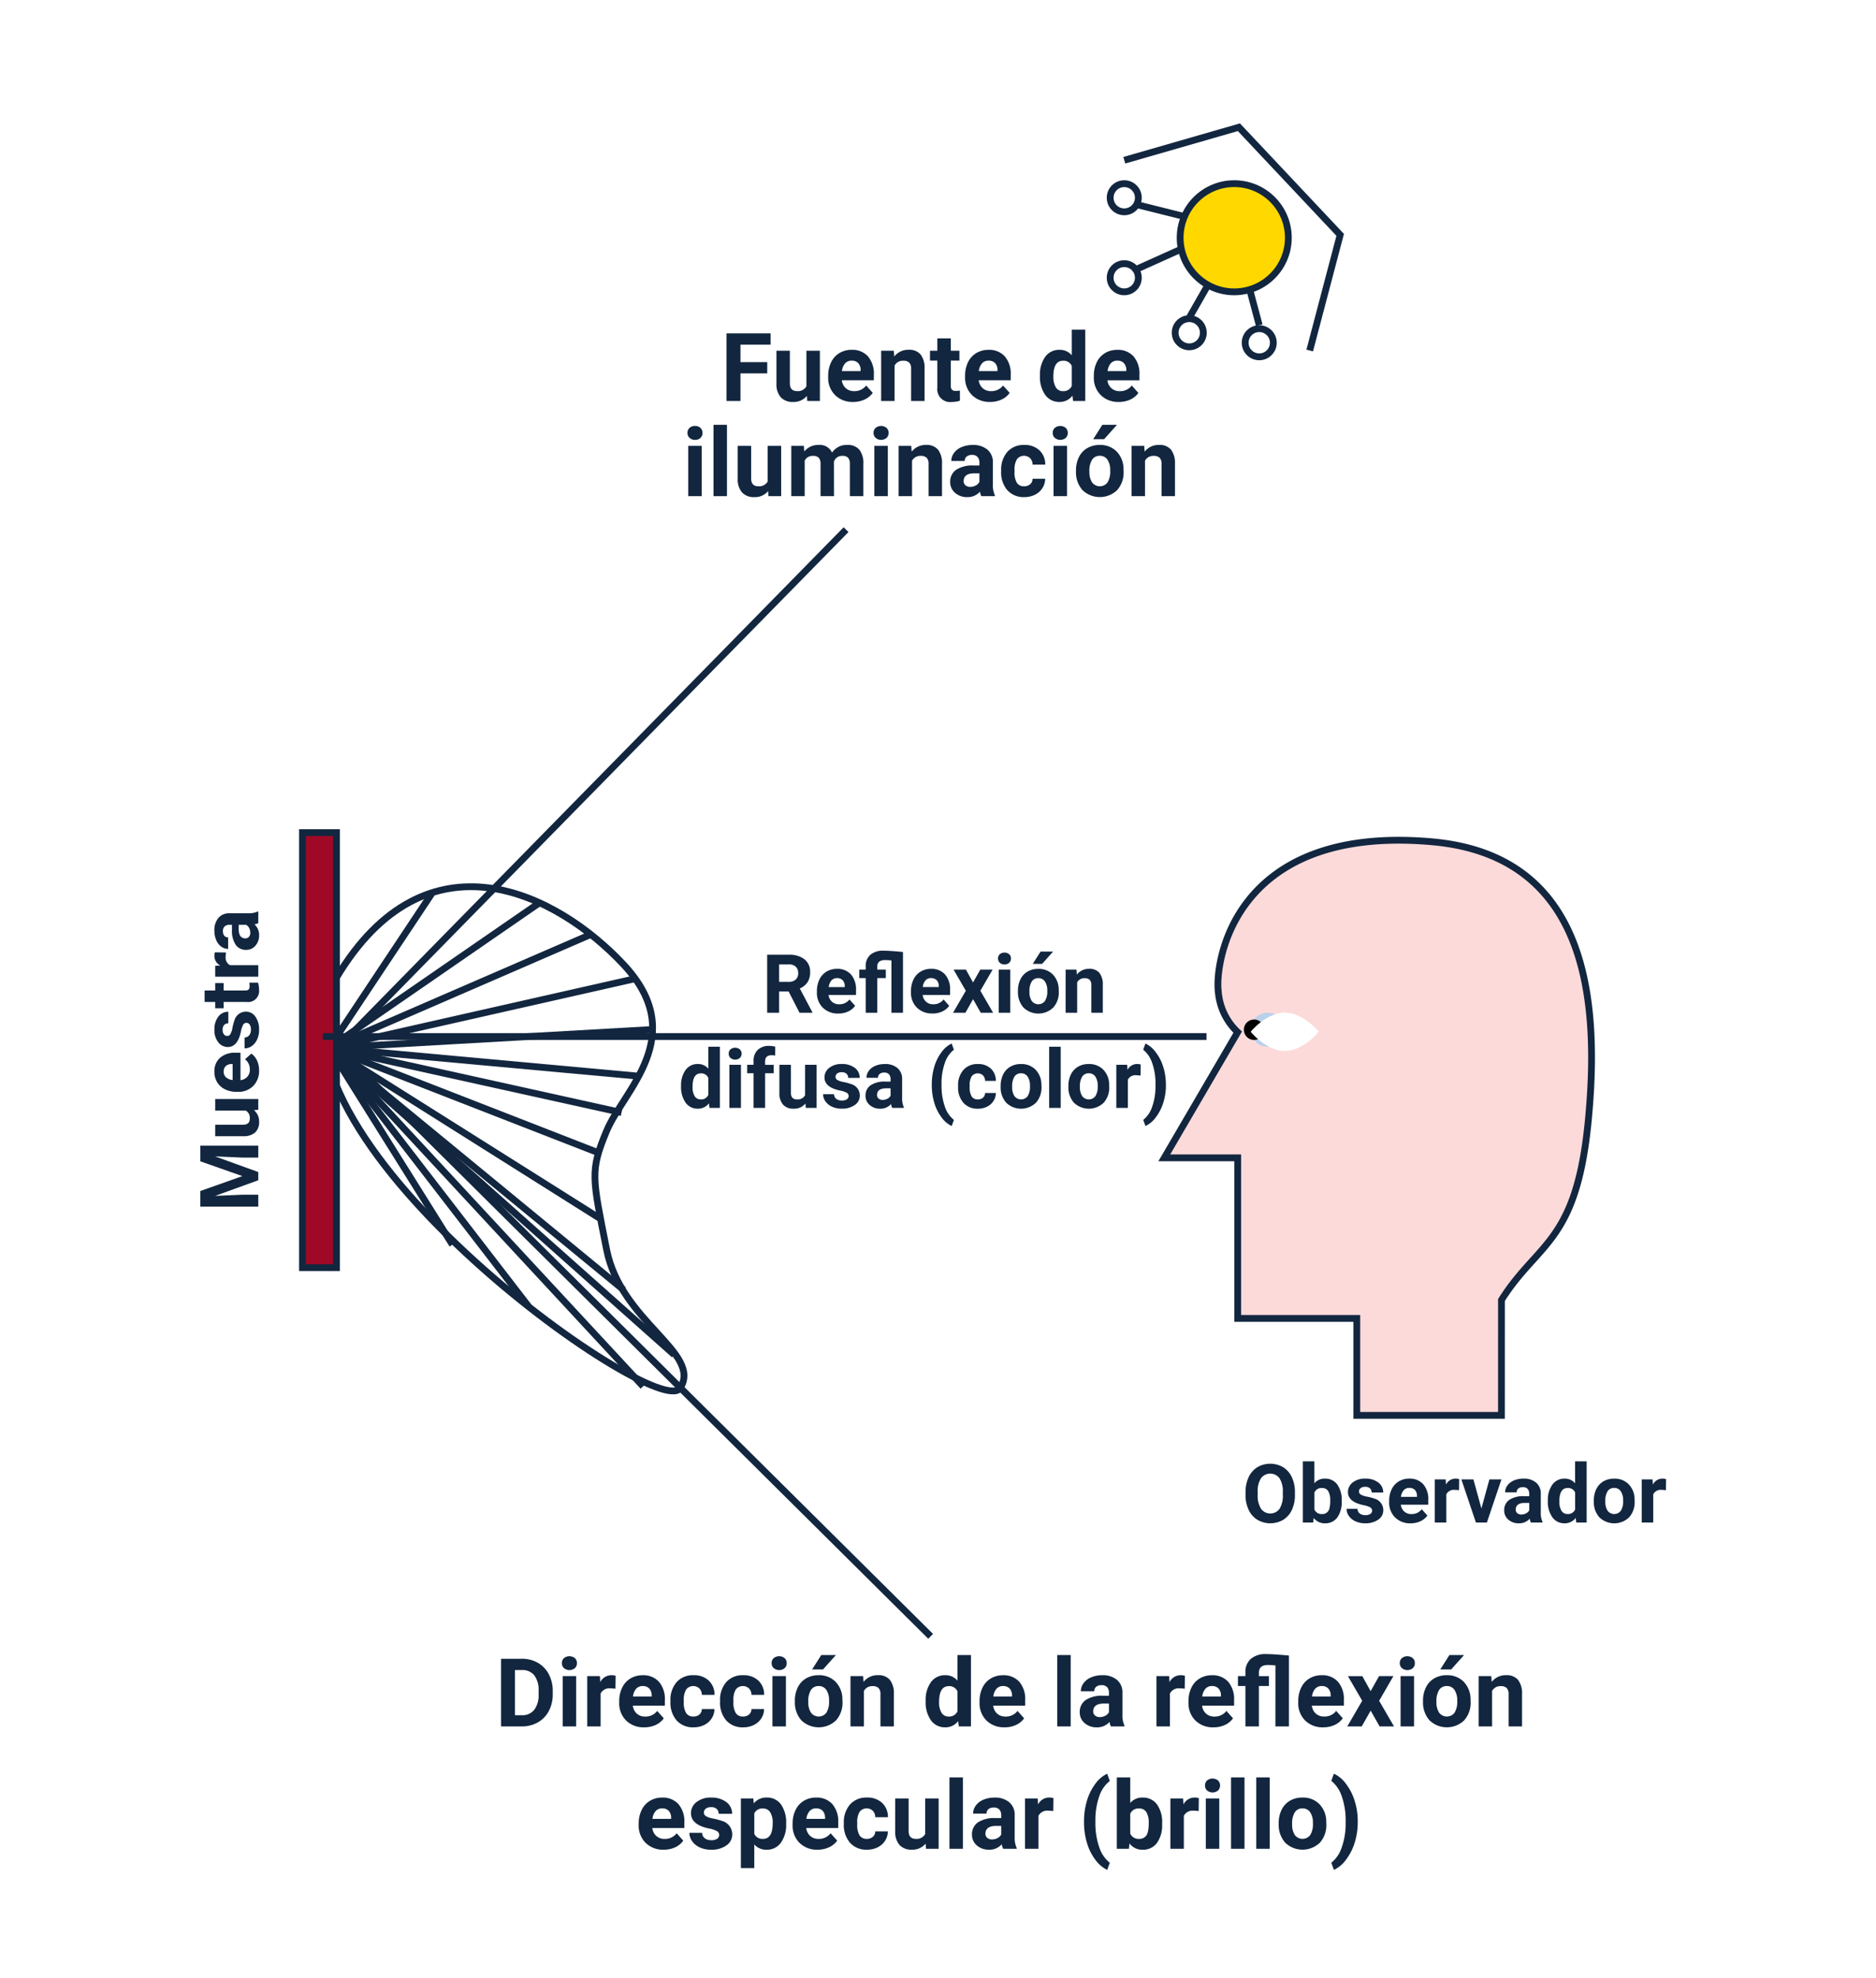 <svg xmlns="http://www.w3.org/2000/svg" width="276" height="291" viewBox="0 0 276 291">
  <g id="_48" data-name="48" transform="translate(-821 -5287)">
    <path id="Trazado_732658" data-name="Trazado 732658" d="M0,0H276V291H0Z" transform="translate(821 5287)" fill="#fff"/>
    <path id="Trazado_732659" data-name="Trazado 732659" d="M8.712,13V3.047h3.063a4.651,4.651,0,0,1,2.348.591A4.123,4.123,0,0,1,15.739,5.32,5.187,5.187,0,0,1,16.32,7.8v.458a5.2,5.2,0,0,1-.571,2.468A4.088,4.088,0,0,1,14.14,12.4a4.686,4.686,0,0,1-2.345.6Zm2.051-8.292v6.645h.991a2.227,2.227,0,0,0,1.839-.786,3.552,3.552,0,0,0,.649-2.249V7.791a3.609,3.609,0,0,0-.629-2.3,2.219,2.219,0,0,0-1.839-.783Zm9,8.292H17.783V5.6h1.982Zm-2.1-9.311a.973.973,0,0,1,.3-.731,1.281,1.281,0,0,1,1.617,0,.967.967,0,0,1,.3.731.97.97,0,0,1-.3.738,1.267,1.267,0,0,1-1.606,0A.97.97,0,0,1,17.667,3.689Zm7.882,3.767a5.367,5.367,0,0,0-.711-.055,1.447,1.447,0,0,0-1.47.759V13H21.393V5.6h1.866l.055.882a1.831,1.831,0,0,1,1.647-1.019,2.07,2.07,0,0,1,.615.089Zm4.225,5.681a3.631,3.631,0,0,1-2.649-1A3.548,3.548,0,0,1,26.1,9.479V9.288A4.468,4.468,0,0,1,26.533,7.3a3.161,3.161,0,0,1,1.22-1.354,3.425,3.425,0,0,1,1.8-.475,3.07,3.07,0,0,1,2.389.957,3.889,3.889,0,0,1,.872,2.714v.807h-4.71a1.835,1.835,0,0,0,.578,1.162,1.746,1.746,0,0,0,1.22.438,2.132,2.132,0,0,0,1.784-.827l.971,1.087a2.966,2.966,0,0,1-1.2.981A3.947,3.947,0,0,1,29.773,13.137ZM29.548,7.06a1.234,1.234,0,0,0-.954.4,2.062,2.062,0,0,0-.468,1.14h2.748V8.44a1.471,1.471,0,0,0-.355-1.02A1.274,1.274,0,0,0,29.548,7.06Zm7.465,4.484a1.3,1.3,0,0,0,.889-.3,1.054,1.054,0,0,0,.355-.8h1.853a2.534,2.534,0,0,1-.41,1.377,2.706,2.706,0,0,1-1.1.971,3.455,3.455,0,0,1-1.548.345,3.211,3.211,0,0,1-2.5-1.008,3.99,3.99,0,0,1-.916-2.786v-.13a3.944,3.944,0,0,1,.909-2.728,3.174,3.174,0,0,1,2.5-1.019,3.111,3.111,0,0,1,2.225.79,2.8,2.8,0,0,1,.851,2.1H38.257A1.358,1.358,0,0,0,37.9,7.42a1.321,1.321,0,0,0-1.945.142A2.916,2.916,0,0,0,35.6,9.2V9.4a2.953,2.953,0,0,0,.349,1.643A1.2,1.2,0,0,0,37.013,11.544Zm7.3,0a1.3,1.3,0,0,0,.889-.3,1.054,1.054,0,0,0,.355-.8H47.41A2.534,2.534,0,0,1,47,11.821a2.706,2.706,0,0,1-1.1.971,3.455,3.455,0,0,1-1.548.345,3.211,3.211,0,0,1-2.5-1.008,3.99,3.99,0,0,1-.916-2.786v-.13a3.944,3.944,0,0,1,.909-2.728,3.174,3.174,0,0,1,2.5-1.019,3.111,3.111,0,0,1,2.225.79,2.8,2.8,0,0,1,.851,2.1H45.558A1.358,1.358,0,0,0,45.2,7.42a1.321,1.321,0,0,0-1.945.142A2.916,2.916,0,0,0,42.905,9.2V9.4a2.953,2.953,0,0,0,.349,1.643A1.2,1.2,0,0,0,44.313,11.544ZM50.623,13H48.641V5.6h1.982Zm-2.1-9.311a.973.973,0,0,1,.3-.731,1.281,1.281,0,0,1,1.617,0,.967.967,0,0,1,.3.731.97.97,0,0,1-.3.738,1.267,1.267,0,0,1-1.606,0A.97.97,0,0,1,48.524,3.689Zm3.418,5.544a4.387,4.387,0,0,1,.424-1.962,3.1,3.1,0,0,1,1.22-1.333,3.56,3.56,0,0,1,1.849-.472,3.368,3.368,0,0,1,2.444.916,3.676,3.676,0,0,1,1.056,2.488l.014.506A3.866,3.866,0,0,1,58,12.108a3.683,3.683,0,0,1-5.1,0,3.934,3.934,0,0,1-.954-2.789Zm1.976.14a2.765,2.765,0,0,0,.4,1.612,1.424,1.424,0,0,0,2.256.007,3.025,3.025,0,0,0,.4-1.763,2.737,2.737,0,0,0-.4-1.6,1.311,1.311,0,0,0-1.135-.568,1.29,1.29,0,0,0-1.121.565A3.076,3.076,0,0,0,53.918,9.374ZM55.825,2.5h2.153L56.085,4.619H54.479Zm6.159,3.1.062.854a2.582,2.582,0,0,1,2.126-.991,2.146,2.146,0,0,1,1.75.69,3.221,3.221,0,0,1,.588,2.064V13H64.534V8.27a1.282,1.282,0,0,0-.273-.913,1.224,1.224,0,0,0-.909-.284,1.359,1.359,0,0,0-1.251.711V13H60.125V5.6Zm9.2,3.644a4.457,4.457,0,0,1,.776-2.755,2.517,2.517,0,0,1,2.123-1.025,2.265,2.265,0,0,1,1.784.807V2.5h1.982V13H76.066l-.1-.786a2.325,2.325,0,0,1-1.9.923,2.511,2.511,0,0,1-2.1-1.029A4.6,4.6,0,0,1,71.186,9.247Zm1.976.147a2.92,2.92,0,0,0,.362,1.6,1.18,1.18,0,0,0,1.053.555,1.322,1.322,0,0,0,1.292-.774V7.847a1.3,1.3,0,0,0-1.278-.774Q73.161,7.073,73.161,9.394Zm9.625,3.743a3.631,3.631,0,0,1-2.649-1,3.548,3.548,0,0,1-1.022-2.659V9.288A4.468,4.468,0,0,1,79.546,7.3a3.161,3.161,0,0,1,1.22-1.354,3.425,3.425,0,0,1,1.8-.475,3.07,3.07,0,0,1,2.389.957,3.889,3.889,0,0,1,.872,2.714v.807h-4.71a1.835,1.835,0,0,0,.578,1.162,1.746,1.746,0,0,0,1.22.438,2.132,2.132,0,0,0,1.784-.827l.971,1.087a2.966,2.966,0,0,1-1.2.981A3.947,3.947,0,0,1,82.786,13.137ZM82.561,7.06a1.234,1.234,0,0,0-.954.4,2.062,2.062,0,0,0-.468,1.14h2.748V8.44a1.471,1.471,0,0,0-.355-1.02A1.274,1.274,0,0,0,82.561,7.06ZM92.521,13H90.538V2.5h1.982Zm5.913,0a2.194,2.194,0,0,1-.2-.663,2.39,2.39,0,0,1-1.866.8,2.626,2.626,0,0,1-1.8-.629,2.023,2.023,0,0,1-.714-1.586,2.09,2.09,0,0,1,.872-1.8,4.3,4.3,0,0,1,2.519-.636h.909V8.058a1.219,1.219,0,0,0-.263-.82,1.035,1.035,0,0,0-.831-.308,1.177,1.177,0,0,0-.783.239.813.813,0,0,0-.284.656H94.018a1.985,1.985,0,0,1,.4-1.189,2.621,2.621,0,0,1,1.121-.858,4.086,4.086,0,0,1,1.627-.311,3.228,3.228,0,0,1,2.17.687,2.4,2.4,0,0,1,.8,1.931v3.206a3.536,3.536,0,0,0,.294,1.593V13ZM96.8,11.626a1.7,1.7,0,0,0,.807-.195,1.28,1.28,0,0,0,.547-.523V9.637h-.738q-1.483,0-1.579,1.025l-.007.116a.791.791,0,0,0,.26.608A1.009,1.009,0,0,0,96.8,11.626Zm12.5-4.17a5.367,5.367,0,0,0-.711-.055,1.447,1.447,0,0,0-1.47.759V13H105.14V5.6h1.866l.055.882a1.831,1.831,0,0,1,1.647-1.019,2.07,2.07,0,0,1,.615.089Zm4.225,5.681a3.631,3.631,0,0,1-2.649-1,3.548,3.548,0,0,1-1.022-2.659V9.288A4.468,4.468,0,0,1,110.28,7.3a3.161,3.161,0,0,1,1.22-1.354,3.425,3.425,0,0,1,1.8-.475,3.07,3.07,0,0,1,2.389.957,3.889,3.889,0,0,1,.872,2.714v.807h-4.71a1.835,1.835,0,0,0,.578,1.162,1.746,1.746,0,0,0,1.22.438,2.132,2.132,0,0,0,1.784-.827l.971,1.087a2.966,2.966,0,0,1-1.2.981A3.947,3.947,0,0,1,113.521,13.137Zm-.226-6.077a1.234,1.234,0,0,0-.954.4,2.062,2.062,0,0,0-.468,1.14h2.748V8.44a1.471,1.471,0,0,0-.355-1.02A1.274,1.274,0,0,0,113.295,7.06Zm9.345-3.028a9.508,9.508,0,0,0-1.094-.068q-1.34,0-1.34,1.142v.5h1.47V7.053h-1.47V13h-1.982V7.053h-1.1V5.6h1.1V5.029a2.527,2.527,0,0,1,.807-1.979,3.3,3.3,0,0,1,2.242-.694q1.032,0,3.35.219V13H122.64Zm7.027,9.105a3.631,3.631,0,0,1-2.649-1A3.548,3.548,0,0,1,126,9.479V9.288a4.468,4.468,0,0,1,.431-1.993,3.161,3.161,0,0,1,1.22-1.354,3.425,3.425,0,0,1,1.8-.475,3.07,3.07,0,0,1,2.389.957,3.889,3.889,0,0,1,.872,2.714v.807H128a1.835,1.835,0,0,0,.578,1.162,1.746,1.746,0,0,0,1.22.438,2.132,2.132,0,0,0,1.784-.827l.971,1.087a2.966,2.966,0,0,1-1.2.981A3.947,3.947,0,0,1,129.667,13.137Zm-.226-6.077a1.235,1.235,0,0,0-.954.4,2.062,2.062,0,0,0-.468,1.14h2.748V8.44a1.471,1.471,0,0,0-.355-1.02A1.274,1.274,0,0,0,129.441,7.06Zm7.205.752L137.891,5.6H140L137.9,9.227,140.092,13h-2.119l-1.319-2.324L135.341,13h-2.126l2.194-3.773-2.1-3.623h2.119ZM143.038,13h-1.982V5.6h1.982Zm-2.1-9.311a.973.973,0,0,1,.3-.731,1.281,1.281,0,0,1,1.617,0,.967.967,0,0,1,.3.731.97.97,0,0,1-.3.738,1.267,1.267,0,0,1-1.606,0A.97.97,0,0,1,140.939,3.689Zm3.418,5.544a4.387,4.387,0,0,1,.424-1.962A3.1,3.1,0,0,1,146,5.938a3.56,3.56,0,0,1,1.849-.472,3.368,3.368,0,0,1,2.444.916,3.676,3.676,0,0,1,1.056,2.488l.014.506a3.866,3.866,0,0,1-.95,2.731,3.683,3.683,0,0,1-5.1,0,3.934,3.934,0,0,1-.954-2.789Zm1.976.14a2.765,2.765,0,0,0,.4,1.612,1.424,1.424,0,0,0,2.256.007,3.025,3.025,0,0,0,.4-1.763,2.737,2.737,0,0,0-.4-1.6,1.311,1.311,0,0,0-1.135-.568,1.29,1.29,0,0,0-1.121.565A3.076,3.076,0,0,0,146.333,9.374ZM148.24,2.5h2.153L148.5,4.619h-1.606ZM154.4,5.6l.062.854a2.582,2.582,0,0,1,2.126-.991,2.146,2.146,0,0,1,1.75.69,3.221,3.221,0,0,1,.588,2.064V13h-1.976V8.27a1.282,1.282,0,0,0-.273-.913,1.224,1.224,0,0,0-.909-.284,1.359,1.359,0,0,0-1.251.711V13H152.54V5.6ZM32.638,31.137a3.631,3.631,0,0,1-2.649-1,3.548,3.548,0,0,1-1.022-2.659v-.191A4.468,4.468,0,0,1,29.4,25.3a3.161,3.161,0,0,1,1.22-1.354,3.425,3.425,0,0,1,1.8-.475,3.07,3.07,0,0,1,2.389.957,3.889,3.889,0,0,1,.872,2.714v.807H30.97a1.835,1.835,0,0,0,.578,1.162,1.746,1.746,0,0,0,1.22.438,2.132,2.132,0,0,0,1.784-.827l.971,1.087a2.966,2.966,0,0,1-1.2.981A3.947,3.947,0,0,1,32.638,31.137Zm-.226-6.077a1.234,1.234,0,0,0-.954.4,2.062,2.062,0,0,0-.468,1.14h2.748V26.44a1.471,1.471,0,0,0-.355-1.02A1.274,1.274,0,0,0,32.412,25.06Zm8.395,3.9a.637.637,0,0,0-.359-.571,4.077,4.077,0,0,0-1.152-.373q-2.639-.554-2.639-2.242a2.032,2.032,0,0,1,.817-1.644,3.3,3.3,0,0,1,2.136-.66,3.547,3.547,0,0,1,2.252.663,2.09,2.09,0,0,1,.844,1.723H40.731a.956.956,0,0,0-.273-.7,1.157,1.157,0,0,0-.854-.277,1.182,1.182,0,0,0-.772.226.712.712,0,0,0-.273.574.609.609,0,0,0,.311.53,3.2,3.2,0,0,0,1.049.349,8.571,8.571,0,0,1,1.244.332,2.044,2.044,0,0,1,1.565,1.989,1.929,1.929,0,0,1-.868,1.637,3.745,3.745,0,0,1-2.242.625,3.912,3.912,0,0,1-1.651-.332,2.77,2.77,0,0,1-1.131-.909,2.113,2.113,0,0,1-.41-1.248H38.3a1.031,1.031,0,0,0,.39.807,1.546,1.546,0,0,0,.971.28,1.43,1.43,0,0,0,.858-.215A.67.67,0,0,0,40.807,28.956Zm9.851-1.586a4.436,4.436,0,0,1-.776,2.738,2.488,2.488,0,0,1-2.1,1.029,2.3,2.3,0,0,1-1.812-.779v3.486H44V23.6h1.832l.068.725a2.322,2.322,0,0,1,1.873-.861A2.5,2.5,0,0,1,49.9,24.479a4.556,4.556,0,0,1,.759,2.789Zm-1.976-.144a2.911,2.911,0,0,0-.366-1.593,1.191,1.191,0,0,0-1.063-.561,1.294,1.294,0,0,0-1.278.711v3.028a1.316,1.316,0,0,0,1.292.731Q48.682,29.544,48.682,27.227Zm6.6,3.91a3.631,3.631,0,0,1-2.649-1,3.548,3.548,0,0,1-1.022-2.659v-.191a4.468,4.468,0,0,1,.431-1.993,3.161,3.161,0,0,1,1.22-1.354,3.425,3.425,0,0,1,1.8-.475,3.07,3.07,0,0,1,2.389.957,3.889,3.889,0,0,1,.872,2.714v.807h-4.71a1.835,1.835,0,0,0,.578,1.162,1.746,1.746,0,0,0,1.22.438,2.132,2.132,0,0,0,1.784-.827L58.17,29.8a2.966,2.966,0,0,1-1.2.981A3.947,3.947,0,0,1,55.285,31.137ZM55.06,25.06a1.234,1.234,0,0,0-.954.4,2.062,2.062,0,0,0-.468,1.14h2.748V26.44a1.471,1.471,0,0,0-.355-1.02A1.274,1.274,0,0,0,55.06,25.06Zm7.465,4.484a1.3,1.3,0,0,0,.889-.3,1.054,1.054,0,0,0,.355-.8h1.853a2.534,2.534,0,0,1-.41,1.377,2.706,2.706,0,0,1-1.1.971,3.455,3.455,0,0,1-1.548.345,3.211,3.211,0,0,1-2.5-1.008,3.99,3.99,0,0,1-.916-2.786v-.13a3.944,3.944,0,0,1,.909-2.728,3.174,3.174,0,0,1,2.5-1.019,3.111,3.111,0,0,1,2.225.79,2.8,2.8,0,0,1,.851,2.1H63.769a1.358,1.358,0,0,0-.355-.938,1.321,1.321,0,0,0-1.945.142,2.916,2.916,0,0,0-.352,1.633V27.4a2.953,2.953,0,0,0,.349,1.643A1.2,1.2,0,0,0,62.524,29.544Zm8.654.7a2.477,2.477,0,0,1-2.023.889,2.337,2.337,0,0,1-1.815-.684,2.918,2.918,0,0,1-.639-2V23.6h1.976v4.784q0,1.157,1.053,1.157a1.426,1.426,0,0,0,1.381-.7V23.6h1.982V31H71.233ZM76.668,31H74.686V20.5h1.982Zm5.913,0a2.194,2.194,0,0,1-.2-.663,2.39,2.39,0,0,1-1.866.8,2.626,2.626,0,0,1-1.8-.629A2.023,2.023,0,0,1,78,28.922a2.09,2.09,0,0,1,.872-1.8,4.3,4.3,0,0,1,2.519-.636H82.3v-.424a1.219,1.219,0,0,0-.263-.82,1.035,1.035,0,0,0-.831-.308,1.177,1.177,0,0,0-.783.239.813.813,0,0,0-.284.656H78.165a1.985,1.985,0,0,1,.4-1.189,2.621,2.621,0,0,1,1.121-.858,4.086,4.086,0,0,1,1.627-.311,3.228,3.228,0,0,1,2.17.687,2.4,2.4,0,0,1,.8,1.931v3.206a3.536,3.536,0,0,0,.294,1.593V31Zm-1.634-1.374a1.7,1.7,0,0,0,.807-.195,1.28,1.28,0,0,0,.547-.523V27.637h-.738q-1.483,0-1.579,1.025l-.007.116a.791.791,0,0,0,.26.608A1.009,1.009,0,0,0,80.947,29.626Zm9.01-4.17a5.367,5.367,0,0,0-.711-.055,1.447,1.447,0,0,0-1.47.759V31H85.8V23.6h1.866l.055.882a1.831,1.831,0,0,1,1.647-1.019,2.07,2.07,0,0,1,.615.089Zm4.525,1.5a10.491,10.491,0,0,1,.417-2.98,7.865,7.865,0,0,1,1.23-2.505,4.6,4.6,0,0,1,1.764-1.514l.383,1.066A4.758,4.758,0,0,0,96.718,23.3a10.572,10.572,0,0,0-.561,3.609v.212a10.774,10.774,0,0,0,.554,3.623,4.851,4.851,0,0,0,1.565,2.317l-.383,1.046a4.6,4.6,0,0,1-1.733-1.473A7.734,7.734,0,0,1,94.934,30.2a10.428,10.428,0,0,1-.451-2.885Zm11.491.417a4.479,4.479,0,0,1-.759,2.772,2.513,2.513,0,0,1-2.119.995,2.309,2.309,0,0,1-1.921-.923l-.089.786H99.309V20.5h1.976v3.767a2.25,2.25,0,0,1,1.8-.8,2.534,2.534,0,0,1,2.123.995,4.485,4.485,0,0,1,.769,2.8ZM104,27.227a2.942,2.942,0,0,0-.355-1.637,1.2,1.2,0,0,0-1.06-.516,1.3,1.3,0,0,0-1.3.772v2.919a1.321,1.321,0,0,0,1.313.779,1.22,1.22,0,0,0,1.258-.943A4.866,4.866,0,0,0,104,27.227Zm7.349-1.771a5.367,5.367,0,0,0-.711-.055,1.447,1.447,0,0,0-1.47.759V31H107.19V23.6h1.866l.055.882a1.831,1.831,0,0,1,1.647-1.019,2.07,2.07,0,0,1,.615.089ZM114.382,31H112.4V23.6h1.982Zm-2.1-9.311a.973.973,0,0,1,.3-.731,1.281,1.281,0,0,1,1.617,0,1.044,1.044,0,0,1,0,1.47,1.267,1.267,0,0,1-1.606,0A.97.97,0,0,1,112.283,21.689ZM118.094,31h-1.982V20.5h1.982Zm3.712,0h-1.982V20.5h1.982Zm1.319-3.767a4.387,4.387,0,0,1,.424-1.962,3.1,3.1,0,0,1,1.22-1.333,3.56,3.56,0,0,1,1.849-.472,3.368,3.368,0,0,1,2.444.916,3.676,3.676,0,0,1,1.056,2.488l.014.506a3.866,3.866,0,0,1-.95,2.731,3.683,3.683,0,0,1-5.1,0,3.934,3.934,0,0,1-.954-2.789Zm1.976.14a2.765,2.765,0,0,0,.4,1.612,1.424,1.424,0,0,0,2.256.007,3.025,3.025,0,0,0,.4-1.763,2.737,2.737,0,0,0-.4-1.6,1.311,1.311,0,0,0-1.135-.568,1.29,1.29,0,0,0-1.121.565A3.076,3.076,0,0,0,125.1,27.374Zm9.652-.263a9.955,9.955,0,0,1-.444,2.974,8.072,8.072,0,0,1-1.278,2.522,4.605,4.605,0,0,1-1.784,1.5l-.383-1.046a4.807,4.807,0,0,0,1.531-2.256,10.446,10.446,0,0,0,.581-3.507v-.362a10.683,10.683,0,0,0-.557-3.6A5.011,5.011,0,0,0,130.863,21l.383-1.046A4.607,4.607,0,0,1,133,21.416a7.968,7.968,0,0,1,1.278,2.468,9.884,9.884,0,0,1,.475,2.919Z" transform="translate(886 5528)" fill="#12263f"/>
    <path id="Trazado_732660" data-name="Trazado 732660" d="M18.876,8.933H14.938V13H12.888V3.047h6.48V4.708h-4.43v2.57h3.938Zm5.831,3.315a2.477,2.477,0,0,1-2.023.889,2.337,2.337,0,0,1-1.815-.684,2.918,2.918,0,0,1-.639-2V5.6h1.976v4.784q0,1.157,1.053,1.157a1.426,1.426,0,0,0,1.381-.7V5.6h1.982V13H24.762Zm6.809.889a3.631,3.631,0,0,1-2.649-1,3.548,3.548,0,0,1-1.022-2.659V9.288A4.468,4.468,0,0,1,28.275,7.3,3.161,3.161,0,0,1,29.5,5.942a3.425,3.425,0,0,1,1.8-.475,3.07,3.07,0,0,1,2.389.957,3.889,3.889,0,0,1,.872,2.714v.807h-4.71a1.835,1.835,0,0,0,.578,1.162,1.746,1.746,0,0,0,1.22.438,2.132,2.132,0,0,0,1.784-.827L34.4,11.8a2.966,2.966,0,0,1-1.2.981A3.947,3.947,0,0,1,31.516,13.137ZM31.29,7.06a1.234,1.234,0,0,0-.954.4,2.062,2.062,0,0,0-.468,1.14h2.748V8.44a1.471,1.471,0,0,0-.355-1.02A1.274,1.274,0,0,0,31.29,7.06ZM37.5,5.6l.062.854a2.582,2.582,0,0,1,2.126-.991,2.146,2.146,0,0,1,1.75.69,3.221,3.221,0,0,1,.588,2.064V13H40.047V8.27a1.282,1.282,0,0,0-.273-.913,1.224,1.224,0,0,0-.909-.284,1.359,1.359,0,0,0-1.251.711V13H35.638V5.6Zm8.388-1.818V5.6h1.265V7.053H45.885v3.691a.881.881,0,0,0,.157.588.79.79,0,0,0,.6.178,3.15,3.15,0,0,0,.581-.048v1.5a4.067,4.067,0,0,1-1.2.178,1.886,1.886,0,0,1-2.119-2.1V7.053h-1.08V5.6h1.08V3.785Zm5.77,9.352a3.631,3.631,0,0,1-2.649-1,3.548,3.548,0,0,1-1.022-2.659V9.288A4.468,4.468,0,0,1,48.414,7.3a3.161,3.161,0,0,1,1.22-1.354,3.425,3.425,0,0,1,1.8-.475,3.07,3.07,0,0,1,2.389.957A3.889,3.889,0,0,1,54.7,9.138v.807h-4.71a1.835,1.835,0,0,0,.578,1.162,1.746,1.746,0,0,0,1.22.438,2.132,2.132,0,0,0,1.784-.827l.971,1.087a2.966,2.966,0,0,1-1.2.981A3.947,3.947,0,0,1,51.654,13.137ZM51.429,7.06a1.234,1.234,0,0,0-.954.4,2.062,2.062,0,0,0-.468,1.14h2.748V8.44A1.471,1.471,0,0,0,52.4,7.42,1.274,1.274,0,0,0,51.429,7.06ZM59,9.247a4.457,4.457,0,0,1,.776-2.755,2.517,2.517,0,0,1,2.123-1.025,2.265,2.265,0,0,1,1.784.807V2.5h1.982V13H63.877l-.1-.786a2.325,2.325,0,0,1-1.9.923,2.511,2.511,0,0,1-2.1-1.029A4.6,4.6,0,0,1,59,9.247Zm1.976.147a2.92,2.92,0,0,0,.362,1.6,1.18,1.18,0,0,0,1.053.555,1.322,1.322,0,0,0,1.292-.774V7.847A1.3,1.3,0,0,0,62.4,7.073Q60.972,7.073,60.972,9.394ZM70.6,13.137a3.631,3.631,0,0,1-2.649-1,3.548,3.548,0,0,1-1.022-2.659V9.288A4.468,4.468,0,0,1,67.356,7.3a3.161,3.161,0,0,1,1.22-1.354,3.425,3.425,0,0,1,1.8-.475,3.07,3.07,0,0,1,2.389.957,3.889,3.889,0,0,1,.872,2.714v.807h-4.71a1.835,1.835,0,0,0,.578,1.162,1.746,1.746,0,0,0,1.22.438,2.132,2.132,0,0,0,1.784-.827l.971,1.087a2.966,2.966,0,0,1-1.2.981A3.947,3.947,0,0,1,70.6,13.137ZM70.371,7.06a1.234,1.234,0,0,0-.954.4,2.062,2.062,0,0,0-.468,1.14H71.7V8.44a1.471,1.471,0,0,0-.355-1.02A1.274,1.274,0,0,0,70.371,7.06ZM9.241,27H7.258V19.6H9.241Zm-2.1-9.311a.973.973,0,0,1,.3-.731,1.117,1.117,0,0,1,.81-.287,1.12,1.12,0,0,1,.807.287,1.044,1.044,0,0,1,0,1.47,1.122,1.122,0,0,1-.8.287,1.122,1.122,0,0,1-.8-.287A.97.97,0,0,1,7.142,17.689ZM12.953,27H10.97V16.5h1.982Zm6.057-.752a2.477,2.477,0,0,1-2.023.889,2.337,2.337,0,0,1-1.815-.684,2.918,2.918,0,0,1-.639-2V19.6h1.976v4.784q0,1.157,1.053,1.157a1.426,1.426,0,0,0,1.381-.7V19.6h1.982V27H19.064ZM24.266,19.6l.062.827a2.6,2.6,0,0,1,2.126-.964,1.973,1.973,0,0,1,1.962,1.128,2.54,2.54,0,0,1,2.222-1.128,2.206,2.206,0,0,1,1.791.7,3.221,3.221,0,0,1,.588,2.109V27H31.034V22.283a1.408,1.408,0,0,0-.246-.919,1.091,1.091,0,0,0-.868-.291,1.233,1.233,0,0,0-1.23.848L28.7,27H26.72V22.29a1.391,1.391,0,0,0-.253-.93,1.1,1.1,0,0,0-.861-.287,1.28,1.28,0,0,0-1.217.7V27H22.414V19.6ZM36.619,27H34.636V19.6h1.982Zm-2.1-9.311a.973.973,0,0,1,.3-.731,1.281,1.281,0,0,1,1.617,0,1.044,1.044,0,0,1,0,1.47,1.267,1.267,0,0,1-1.606,0A.97.97,0,0,1,34.52,17.689ZM40.064,19.6l.062.854a2.582,2.582,0,0,1,2.126-.991,2.146,2.146,0,0,1,1.75.69,3.221,3.221,0,0,1,.588,2.064V27H42.614V22.27a1.282,1.282,0,0,0-.273-.913,1.224,1.224,0,0,0-.909-.284,1.359,1.359,0,0,0-1.251.711V27H38.2V19.6ZM50.373,27a2.194,2.194,0,0,1-.2-.663,2.39,2.39,0,0,1-1.866.8,2.626,2.626,0,0,1-1.8-.629,2.023,2.023,0,0,1-.714-1.586,2.09,2.09,0,0,1,.872-1.8,4.3,4.3,0,0,1,2.519-.636h.909v-.424a1.219,1.219,0,0,0-.263-.82A1.035,1.035,0,0,0,49,20.93a1.177,1.177,0,0,0-.783.239.813.813,0,0,0-.284.656H45.957a1.984,1.984,0,0,1,.4-1.189,2.621,2.621,0,0,1,1.121-.858,4.086,4.086,0,0,1,1.627-.311,3.228,3.228,0,0,1,2.17.687,2.4,2.4,0,0,1,.8,1.931v3.206a3.536,3.536,0,0,0,.294,1.593V27Zm-1.634-1.374a1.7,1.7,0,0,0,.807-.195,1.28,1.28,0,0,0,.547-.523V23.637h-.738q-1.483,0-1.579,1.025l-.007.116a.791.791,0,0,0,.26.608A1.009,1.009,0,0,0,48.739,25.626Zm7.93-.082a1.3,1.3,0,0,0,.889-.3,1.054,1.054,0,0,0,.355-.8h1.853a2.534,2.534,0,0,1-.41,1.377,2.706,2.706,0,0,1-1.1.971,3.455,3.455,0,0,1-1.548.345,3.211,3.211,0,0,1-2.5-1.008,3.99,3.99,0,0,1-.916-2.786v-.13a3.944,3.944,0,0,1,.909-2.728,3.174,3.174,0,0,1,2.5-1.019,3.111,3.111,0,0,1,2.225.79,2.8,2.8,0,0,1,.851,2.1H57.913a1.358,1.358,0,0,0-.355-.938,1.321,1.321,0,0,0-1.945.142A2.916,2.916,0,0,0,55.26,23.2V23.4a2.953,2.953,0,0,0,.349,1.643A1.2,1.2,0,0,0,56.668,25.544ZM62.978,27H61V19.6h1.982Zm-2.1-9.311a.973.973,0,0,1,.3-.731,1.281,1.281,0,0,1,1.617,0,1.044,1.044,0,0,1,0,1.47,1.267,1.267,0,0,1-1.606,0A.97.97,0,0,1,60.879,17.689ZM64.3,23.233a4.387,4.387,0,0,1,.424-1.962,3.1,3.1,0,0,1,1.22-1.333,3.56,3.56,0,0,1,1.849-.472,3.368,3.368,0,0,1,2.444.916,3.676,3.676,0,0,1,1.056,2.488l.014.506a3.866,3.866,0,0,1-.95,2.731,3.683,3.683,0,0,1-5.1,0,3.934,3.934,0,0,1-.954-2.789Zm1.976.14a2.765,2.765,0,0,0,.4,1.612,1.424,1.424,0,0,0,2.256.007,3.025,3.025,0,0,0,.4-1.763,2.737,2.737,0,0,0-.4-1.6,1.311,1.311,0,0,0-1.135-.568,1.29,1.29,0,0,0-1.121.565A3.076,3.076,0,0,0,66.273,23.374ZM68.18,16.5h2.153L68.44,18.619H66.833Zm6.159,3.1.062.854a2.582,2.582,0,0,1,2.126-.991,2.146,2.146,0,0,1,1.75.69,3.221,3.221,0,0,1,.588,2.064V27H76.889V22.27a1.282,1.282,0,0,0-.273-.913,1.224,1.224,0,0,0-.909-.284,1.359,1.359,0,0,0-1.251.711V27H72.48V19.6Z" transform="translate(915 5333)" fill="#12263f"/>
    <path id="Trazado_732661" data-name="Trazado 732661" d="M23.025,7.877h-1.4V11H19.867V2.469h3.17a3.583,3.583,0,0,1,2.332.674,2.326,2.326,0,0,1,.82,1.9A2.625,2.625,0,0,1,25.812,6.5a2.578,2.578,0,0,1-1.146.929l1.846,3.486V11H24.625Zm-1.4-1.424h1.418a1.452,1.452,0,0,0,1.025-.337,1.2,1.2,0,0,0,.363-.929,1.289,1.289,0,0,0-.343-.949,1.424,1.424,0,0,0-1.052-.346H21.625Zm8.707,4.664a3.112,3.112,0,0,1-2.271-.855,3.041,3.041,0,0,1-.876-2.279V7.818a3.83,3.83,0,0,1,.369-1.708A2.709,2.709,0,0,1,28.6,4.95a2.936,2.936,0,0,1,1.544-.407,2.631,2.631,0,0,1,2.048.82,3.333,3.333,0,0,1,.747,2.326v.691H28.9a1.573,1.573,0,0,0,.5,1,1.5,1.5,0,0,0,1.046.375,1.828,1.828,0,0,0,1.529-.709l.832.932a2.542,2.542,0,0,1-1.031.841A3.383,3.383,0,0,1,30.332,11.117Zm-.193-5.209a1.058,1.058,0,0,0-.817.341,1.768,1.768,0,0,0-.4.977h2.355V7.091a1.261,1.261,0,0,0-.3-.874A1.092,1.092,0,0,0,30.139,5.908Zm8.01-2.6a8.15,8.15,0,0,0-.937-.059q-1.148,0-1.148.979V4.66h1.26V5.9h-1.26V11h-1.7V5.9H33.42V4.66h.943V4.168a2.166,2.166,0,0,1,.691-1.7,2.826,2.826,0,0,1,1.922-.595q.885,0,2.871.188V11h-1.7Zm6.023,7.8a3.112,3.112,0,0,1-2.271-.855,3.041,3.041,0,0,1-.876-2.279V7.818a3.83,3.83,0,0,1,.369-1.708A2.709,2.709,0,0,1,42.44,4.95a2.936,2.936,0,0,1,1.544-.407,2.631,2.631,0,0,1,2.048.82,3.333,3.333,0,0,1,.747,2.326v.691H42.742a1.573,1.573,0,0,0,.5,1,1.5,1.5,0,0,0,1.046.375,1.828,1.828,0,0,0,1.529-.709l.832.932a2.542,2.542,0,0,1-1.031.841A3.383,3.383,0,0,1,44.172,11.117Zm-.193-5.209a1.058,1.058,0,0,0-.817.341,1.768,1.768,0,0,0-.4.977h2.355V7.091a1.261,1.261,0,0,0-.3-.874A1.092,1.092,0,0,0,43.979,5.908Zm6.176.645L51.221,4.66h1.811l-1.8,3.105L53.107,11H51.291L50.16,9.008,49.035,11H47.213l1.881-3.234-1.8-3.105h1.816ZM55.633,11h-1.7V4.66h1.7Zm-1.8-7.98a.834.834,0,0,1,.255-.627,1.1,1.1,0,0,1,1.386,0,.829.829,0,0,1,.258.627.831.831,0,0,1-.261.633,1.086,1.086,0,0,1-1.377,0A.831.831,0,0,1,53.834,3.02Zm2.93,4.752a3.76,3.76,0,0,1,.363-1.682,2.659,2.659,0,0,1,1.046-1.143,3.051,3.051,0,0,1,1.585-.4,2.887,2.887,0,0,1,2.095.785,3.151,3.151,0,0,1,.905,2.133l.012.434a3.314,3.314,0,0,1-.814,2.341,3.157,3.157,0,0,1-4.374,0,3.372,3.372,0,0,1-.817-2.391Zm1.693.12a2.37,2.37,0,0,0,.34,1.382,1.221,1.221,0,0,0,1.934.006,2.593,2.593,0,0,0,.346-1.511A2.346,2.346,0,0,0,60.73,6.4a1.124,1.124,0,0,0-.973-.487,1.105,1.105,0,0,0-.961.484A2.637,2.637,0,0,0,58.457,7.892ZM60.092,2h1.846L60.314,3.816H58.938Zm5.279,2.66.053.732a2.213,2.213,0,0,1,1.822-.85,1.84,1.84,0,0,1,1.5.592,2.761,2.761,0,0,1,.5,1.77V11H67.557V6.945a1.1,1.1,0,0,0-.234-.782,1.049,1.049,0,0,0-.779-.243,1.165,1.165,0,0,0-1.072.609V11H63.777V4.66ZM7.2,21.783a3.821,3.821,0,0,1,.665-2.361,2.158,2.158,0,0,1,1.819-.879,1.942,1.942,0,0,1,1.529.691V16h1.7v9H11.38l-.082-.674a1.993,1.993,0,0,1-1.629.791,2.152,2.152,0,0,1-1.8-.882A3.944,3.944,0,0,1,7.2,21.783Zm1.693.126A2.5,2.5,0,0,0,9.2,23.277a1.012,1.012,0,0,0,.9.475,1.133,1.133,0,0,0,1.107-.663V20.583a1.117,1.117,0,0,0-1.1-.663Q8.89,19.92,8.89,21.909ZM16.009,25h-1.7V18.66h1.7Zm-1.8-7.98a.834.834,0,0,1,.255-.627,1.1,1.1,0,0,1,1.386,0,.895.895,0,0,1,0,1.26,1.086,1.086,0,0,1-1.377,0A.831.831,0,0,1,14.21,17.02ZM17.866,25V19.9h-.943V18.66h.943v-.539a2.189,2.189,0,0,1,.612-1.655,2.371,2.371,0,0,1,1.714-.589,3.959,3.959,0,0,1,.861.117l-.018,1.313a2.159,2.159,0,0,0-.516-.053q-.955,0-.955.9v.51h1.26V19.9h-1.26V25Zm7.635-.645a2.124,2.124,0,0,1-1.734.762,2,2,0,0,1-1.556-.586,2.5,2.5,0,0,1-.548-1.717V18.66h1.693v4.1q0,.991.9.991a1.223,1.223,0,0,0,1.184-.6V18.66h1.7V25H25.548Zm6.352-1.107a.546.546,0,0,0-.308-.489,3.494,3.494,0,0,0-.987-.319Q28.3,21.965,28.3,20.518a1.742,1.742,0,0,1,.7-1.409,2.824,2.824,0,0,1,1.831-.565,3.04,3.04,0,0,1,1.931.568,1.791,1.791,0,0,1,.724,1.477H31.788a.819.819,0,0,0-.234-.6.992.992,0,0,0-.732-.237,1.013,1.013,0,0,0-.662.193.61.61,0,0,0-.234.492.522.522,0,0,0,.267.454,2.743,2.743,0,0,0,.9.3,7.346,7.346,0,0,1,1.066.284A1.752,1.752,0,0,1,33.5,23.178a1.654,1.654,0,0,1-.744,1.4,3.21,3.21,0,0,1-1.922.536,3.353,3.353,0,0,1-1.415-.284,2.374,2.374,0,0,1-.97-.779,1.811,1.811,0,0,1-.352-1.069H29.7a.884.884,0,0,0,.334.691,1.325,1.325,0,0,0,.832.24,1.226,1.226,0,0,0,.735-.185A.574.574,0,0,0,31.853,23.248ZM38.263,25a1.88,1.88,0,0,1-.17-.568,2.049,2.049,0,0,1-1.6.686,2.251,2.251,0,0,1-1.544-.539,1.734,1.734,0,0,1-.612-1.359,1.792,1.792,0,0,1,.747-1.547,3.686,3.686,0,0,1,2.159-.545h.779v-.363a1.045,1.045,0,0,0-.226-.7.887.887,0,0,0-.712-.264,1.009,1.009,0,0,0-.671.205.7.7,0,0,0-.243.563H34.478a1.7,1.7,0,0,1,.34-1.02,2.246,2.246,0,0,1,.961-.735,3.5,3.5,0,0,1,1.395-.267,2.767,2.767,0,0,1,1.86.589,2.06,2.06,0,0,1,.688,1.655v2.748a3.031,3.031,0,0,0,.252,1.365V25Zm-1.4-1.178a1.458,1.458,0,0,0,.691-.167,1.1,1.1,0,0,0,.469-.448v-1.09H37.39q-1.271,0-1.354.879l-.006.1a.678.678,0,0,0,.223.521A.865.865,0,0,0,36.862,23.822Zm7.225-2.291a8.992,8.992,0,0,1,.357-2.555A6.742,6.742,0,0,1,45.5,16.829a3.938,3.938,0,0,1,1.512-1.3l.328.914A4.079,4.079,0,0,0,46,18.4a9.061,9.061,0,0,0-.48,3.094v.182A9.235,9.235,0,0,0,46,24.783a4.158,4.158,0,0,0,1.342,1.986l-.328.9A3.94,3.94,0,0,1,45.525,26.4a6.629,6.629,0,0,1-1.052-2.089,8.939,8.939,0,0,1-.387-2.473Zm6.773,2.221a1.111,1.111,0,0,0,.762-.258.9.9,0,0,0,.3-.686h1.588a2.172,2.172,0,0,1-.352,1.181,2.32,2.32,0,0,1-.946.832,2.962,2.962,0,0,1-1.327.3,2.752,2.752,0,0,1-2.145-.864,3.42,3.42,0,0,1-.785-2.388v-.111a3.381,3.381,0,0,1,.779-2.338,2.72,2.72,0,0,1,2.139-.873,2.667,2.667,0,0,1,1.907.677,2.4,2.4,0,0,1,.729,1.8H51.927a1.164,1.164,0,0,0-.3-.8,1.132,1.132,0,0,0-1.667.122,2.5,2.5,0,0,0-.3,1.4v.176a2.531,2.531,0,0,0,.3,1.408A1.033,1.033,0,0,0,50.86,23.752Zm3.357-1.98a3.76,3.76,0,0,1,.363-1.682,2.659,2.659,0,0,1,1.046-1.143,3.051,3.051,0,0,1,1.585-.4,2.887,2.887,0,0,1,2.095.785,3.151,3.151,0,0,1,.905,2.133l.012.434a3.314,3.314,0,0,1-.814,2.341,3.157,3.157,0,0,1-4.374,0,3.372,3.372,0,0,1-.817-2.391Zm1.693.12a2.37,2.37,0,0,0,.34,1.382,1.221,1.221,0,0,0,1.934.006,2.593,2.593,0,0,0,.346-1.511,2.346,2.346,0,0,0-.346-1.373,1.124,1.124,0,0,0-.973-.487,1.105,1.105,0,0,0-.961.484A2.637,2.637,0,0,0,55.911,21.892ZM63.054,25h-1.7V16h1.7Zm1.131-3.229a3.76,3.76,0,0,1,.363-1.682,2.659,2.659,0,0,1,1.046-1.143,3.051,3.051,0,0,1,1.585-.4,2.887,2.887,0,0,1,2.095.785,3.151,3.151,0,0,1,.905,2.133l.012.434a3.314,3.314,0,0,1-.814,2.341,3.157,3.157,0,0,1-4.374,0,3.372,3.372,0,0,1-.817-2.391Zm1.693.12a2.37,2.37,0,0,0,.34,1.382,1.221,1.221,0,0,0,1.934.006,2.593,2.593,0,0,0,.346-1.511,2.346,2.346,0,0,0-.346-1.373,1.124,1.124,0,0,0-.973-.487,1.105,1.105,0,0,0-.961.484A2.637,2.637,0,0,0,65.878,21.892ZM74.8,20.248a4.6,4.6,0,0,0-.609-.047,1.24,1.24,0,0,0-1.26.65V25H71.233V18.66h1.6l.047.756a1.569,1.569,0,0,1,1.412-.873,1.774,1.774,0,0,1,.527.076Zm3.732,1.418a8.533,8.533,0,0,1-.381,2.549,6.919,6.919,0,0,1-1.1,2.162,3.948,3.948,0,0,1-1.529,1.289l-.328-.9a4.12,4.12,0,0,0,1.313-1.934A8.954,8.954,0,0,0,77,21.83V21.52a9.156,9.156,0,0,0-.478-3.088,4.3,4.3,0,0,0-1.333-2l.328-.9a3.949,3.949,0,0,1,1.5,1.254,6.83,6.83,0,0,1,1.1,2.115,8.472,8.472,0,0,1,.407,2.5Z" transform="translate(914 5425)" fill="#12263f"/>
    <path id="Trazado_732662" data-name="Trazado 732662" d="M19.513,6.928a5.15,5.15,0,0,1-.445,2.209A3.354,3.354,0,0,1,17.793,10.6,3.766,3.766,0,0,1,14,10.607,3.387,3.387,0,0,1,12.71,9.151a5,5,0,0,1-.463-2.177V6.553A5.123,5.123,0,0,1,12.7,4.335a3.381,3.381,0,0,1,1.283-1.471,3.76,3.76,0,0,1,3.791,0,3.381,3.381,0,0,1,1.283,1.471,5.109,5.109,0,0,1,.454,2.212Zm-1.781-.387a3.59,3.59,0,0,0-.48-2.039,1.7,1.7,0,0,0-2.736-.009,3.549,3.549,0,0,0-.486,2.019v.416a3.635,3.635,0,0,0,.48,2.027,1.682,1.682,0,0,0,2.742.026,3.614,3.614,0,0,0,.48-2.024Zm8.66,1.348a3.839,3.839,0,0,1-.65,2.376,2.154,2.154,0,0,1-1.816.853,1.979,1.979,0,0,1-1.646-.791L22.2,11H20.679V2h1.693V5.229a1.929,1.929,0,0,1,1.541-.686,2.172,2.172,0,0,1,1.819.853,3.845,3.845,0,0,1,.659,2.4ZM24.7,7.766a2.522,2.522,0,0,0-.3-1.4,1.03,1.03,0,0,0-.908-.442,1.117,1.117,0,0,0-1.113.662v2.5a1.132,1.132,0,0,0,1.125.668,1.045,1.045,0,0,0,1.078-.809A4.171,4.171,0,0,0,24.7,7.766Zm6.17,1.482a.546.546,0,0,0-.308-.489,3.494,3.494,0,0,0-.987-.319q-2.262-.475-2.262-1.922a1.742,1.742,0,0,1,.7-1.409,2.825,2.825,0,0,1,1.831-.565,3.04,3.04,0,0,1,1.931.568A1.791,1.791,0,0,1,32.5,6.588H30.8a.819.819,0,0,0-.234-.6.992.992,0,0,0-.732-.237,1.013,1.013,0,0,0-.662.193.61.61,0,0,0-.234.492.522.522,0,0,0,.267.454,2.743,2.743,0,0,0,.9.3,7.346,7.346,0,0,1,1.066.284,1.752,1.752,0,0,1,1.342,1.705,1.654,1.654,0,0,1-.744,1.4,3.21,3.21,0,0,1-1.922.536,3.353,3.353,0,0,1-1.415-.284,2.374,2.374,0,0,1-.97-.779,1.811,1.811,0,0,1-.352-1.069h1.605a.884.884,0,0,0,.334.691,1.325,1.325,0,0,0,.832.24,1.226,1.226,0,0,0,.735-.185A.574.574,0,0,0,30.868,9.248Zm5.654,1.869a3.112,3.112,0,0,1-2.271-.855,3.041,3.041,0,0,1-.876-2.279V7.818a3.83,3.83,0,0,1,.369-1.708,2.709,2.709,0,0,1,1.046-1.16,2.936,2.936,0,0,1,1.544-.407,2.631,2.631,0,0,1,2.048.82,3.333,3.333,0,0,1,.747,2.326v.691H35.093a1.573,1.573,0,0,0,.5,1,1.5,1.5,0,0,0,1.046.375,1.828,1.828,0,0,0,1.529-.709L39,9.975a2.542,2.542,0,0,1-1.031.841A3.383,3.383,0,0,1,36.522,11.117Zm-.193-5.209a1.058,1.058,0,0,0-.817.341,1.768,1.768,0,0,0-.4.977h2.355V7.091a1.261,1.261,0,0,0-.3-.874A1.092,1.092,0,0,0,36.329,5.908Zm7.324.34a4.6,4.6,0,0,0-.609-.047,1.24,1.24,0,0,0-1.26.65V11H40.091V4.66h1.6l.047.756a1.569,1.569,0,0,1,1.412-.873,1.774,1.774,0,0,1,.527.076Zm3.293,2.684L48.124,4.66h1.77L47.755,11H46.138L44,4.66h1.77ZM54.224,11a1.88,1.88,0,0,1-.17-.568,2.049,2.049,0,0,1-1.6.686,2.251,2.251,0,0,1-1.544-.539A1.734,1.734,0,0,1,50.3,9.219a1.792,1.792,0,0,1,.747-1.547A3.686,3.686,0,0,1,53.2,7.127h.779V6.764a1.045,1.045,0,0,0-.226-.7.887.887,0,0,0-.712-.264A1.009,1.009,0,0,0,52.375,6a.7.7,0,0,0-.243.563H50.438a1.7,1.7,0,0,1,.34-1.02,2.246,2.246,0,0,1,.961-.735,3.5,3.5,0,0,1,1.395-.267,2.767,2.767,0,0,1,1.86.589,2.06,2.06,0,0,1,.688,1.655V9.535a3.031,3.031,0,0,0,.252,1.365V11Zm-1.4-1.178a1.458,1.458,0,0,0,.691-.167,1.1,1.1,0,0,0,.469-.448V8.117h-.633Q52.079,8.117,52,9l-.006.1a.678.678,0,0,0,.223.521A.865.865,0,0,0,52.823,9.822Zm3.9-2.039a3.821,3.821,0,0,1,.665-2.361A2.158,2.158,0,0,1,59.2,4.543a1.942,1.942,0,0,1,1.529.691V2h1.7v9H60.9l-.082-.674a1.993,1.993,0,0,1-1.629.791,2.152,2.152,0,0,1-1.8-.882A3.944,3.944,0,0,1,56.72,7.783Zm1.693.126a2.5,2.5,0,0,0,.311,1.367,1.012,1.012,0,0,0,.9.475,1.133,1.133,0,0,0,1.107-.663V6.583a1.117,1.117,0,0,0-1.1-.663Q58.413,5.92,58.413,7.909Zm5.068-.138a3.76,3.76,0,0,1,.363-1.682,2.659,2.659,0,0,1,1.046-1.143,3.051,3.051,0,0,1,1.585-.4,2.887,2.887,0,0,1,2.095.785,3.151,3.151,0,0,1,.905,2.133l.012.434a3.314,3.314,0,0,1-.814,2.341,3.157,3.157,0,0,1-4.374,0,3.372,3.372,0,0,1-.817-2.391Zm1.693.12a2.37,2.37,0,0,0,.34,1.382,1.221,1.221,0,0,0,1.934.006,2.593,2.593,0,0,0,.346-1.511A2.346,2.346,0,0,0,67.448,6.4a1.124,1.124,0,0,0-.973-.487,1.105,1.105,0,0,0-.961.484A2.637,2.637,0,0,0,65.175,7.892Zm8.918-1.644a4.6,4.6,0,0,0-.609-.047,1.24,1.24,0,0,0-1.26.65V11H70.53V4.66h1.6l.047.756a1.569,1.569,0,0,1,1.412-.873,1.774,1.774,0,0,1,.527.076Z" transform="translate(992 5500)" fill="#12263f"/>
    <path id="Trazado_732663" data-name="Trazado 732663" d="M23.772,2.469l2.191,6.188,2.18-6.187h2.309V11H28.688V8.668l.176-4.025L26.562,11H25.354l-2.3-6.352.176,4.02V11H21.476V2.469Zm11.9,7.887a2.124,2.124,0,0,1-1.734.762,2,2,0,0,1-1.556-.586,2.5,2.5,0,0,1-.548-1.717V4.66h1.693v4.1q0,.991.9.991a1.223,1.223,0,0,0,1.184-.6V4.66h1.7V11H35.72Zm5.836.762a3.112,3.112,0,0,1-2.271-.855,3.041,3.041,0,0,1-.876-2.279V7.818a3.83,3.83,0,0,1,.369-1.708,2.709,2.709,0,0,1,1.046-1.16,2.936,2.936,0,0,1,1.544-.407,2.631,2.631,0,0,1,2.048.82,3.333,3.333,0,0,1,.747,2.326v.691H40.079a1.573,1.573,0,0,0,.5,1,1.5,1.5,0,0,0,1.046.375,1.828,1.828,0,0,0,1.529-.709l.832.932a2.542,2.542,0,0,1-1.031.841A3.383,3.383,0,0,1,41.509,11.117Zm-.193-5.209a1.058,1.058,0,0,0-.817.341,1.768,1.768,0,0,0-.4.977h2.355V7.091a1.261,1.261,0,0,0-.3-.874A1.092,1.092,0,0,0,41.315,5.908Zm7.2,3.34a.546.546,0,0,0-.308-.489,3.494,3.494,0,0,0-.987-.319q-2.262-.475-2.262-1.922a1.742,1.742,0,0,1,.7-1.409,2.825,2.825,0,0,1,1.831-.565,3.04,3.04,0,0,1,1.931.568,1.791,1.791,0,0,1,.724,1.477H48.446a.819.819,0,0,0-.234-.6.992.992,0,0,0-.732-.237,1.013,1.013,0,0,0-.662.193.61.61,0,0,0-.234.492.522.522,0,0,0,.267.454,2.743,2.743,0,0,0,.9.3,7.346,7.346,0,0,1,1.066.284,1.752,1.752,0,0,1,1.342,1.705,1.654,1.654,0,0,1-.744,1.4,3.21,3.21,0,0,1-1.922.536,3.353,3.353,0,0,1-1.415-.284,2.374,2.374,0,0,1-.97-.779,1.811,1.811,0,0,1-.352-1.069H46.36a.884.884,0,0,0,.334.691,1.325,1.325,0,0,0,.832.24,1.226,1.226,0,0,0,.735-.185A.574.574,0,0,0,48.511,9.248ZM53.274,3.1V4.66h1.084V5.9H53.274V9.066a.756.756,0,0,0,.135.5.677.677,0,0,0,.516.152,2.7,2.7,0,0,0,.5-.041v1.283a3.486,3.486,0,0,1-1.025.152,1.617,1.617,0,0,1-1.816-1.8V5.9h-.926V4.66h.926V3.1Zm5.59,3.146a4.6,4.6,0,0,0-.609-.047,1.24,1.24,0,0,0-1.26.65V11H55.3V4.66h1.6l.047.756a1.569,1.569,0,0,1,1.412-.873,1.774,1.774,0,0,1,.527.076ZM63.177,11a1.88,1.88,0,0,1-.17-.568,2.049,2.049,0,0,1-1.6.686,2.251,2.251,0,0,1-1.544-.539,1.734,1.734,0,0,1-.612-1.359A1.792,1.792,0,0,1,60,7.672a3.686,3.686,0,0,1,2.159-.545h.779V6.764a1.045,1.045,0,0,0-.226-.7A.887.887,0,0,0,62,5.8,1.009,1.009,0,0,0,61.328,6a.7.7,0,0,0-.243.563H59.392a1.7,1.7,0,0,1,.34-1.02,2.246,2.246,0,0,1,.961-.735,3.5,3.5,0,0,1,1.395-.267,2.767,2.767,0,0,1,1.86.589,2.06,2.06,0,0,1,.688,1.655V9.535a3.031,3.031,0,0,0,.252,1.365V11Zm-1.4-1.178a1.458,1.458,0,0,0,.691-.167,1.1,1.1,0,0,0,.469-.448V8.117H62.3q-1.271,0-1.354.879l-.006.1a.678.678,0,0,0,.223.521A.865.865,0,0,0,61.776,9.822Z" transform="translate(848 5486) rotate(-90)" fill="#12263f"/>
    <path id="Trazado_731199" data-name="Trazado 731199" d="M-3810.526-6358.076l-74.768,76.229,87.213,86.594" transform="translate(4756 11723)" fill="none" stroke="#12263f" stroke-width="1"/>
    <path id="Trazado_731200" data-name="Trazado 731200" d="M-3714.1-6244.74c5.385-8.556,11.034-8.33,12.771-26.4s-.215-39.012-23.026-41.016c-29.32-2.576-31.977,18.034-31.4,22.148a9.177,9.177,0,0,0,2.846,5.865l-10.8,18.492h10.8v23.623h17.521v14.266h21.284Z" transform="translate(4756 11723)" fill="#fcdada" stroke="#12263f" stroke-width="1"/>
    <path id="Trazado_731202" data-name="Trazado 731202" d="M5,0c2.761,0,5,2.8,5,2.8S7.761,5.6,5,5.6,0,2.8,0,2.8,2.239,0,5,0Z" transform="translate(1005 5436)" fill="#fff"/>
    <path id="Trazado_732664" data-name="Trazado 732664" d="M2.5,0A2.5,2.5,0,1,1,0,2.5,2.5,2.5,0,0,1,2.5,0Z" transform="translate(1005 5436)" fill="#bad0eb"/>
    <path id="Trazado_732665" data-name="Trazado 732665" d="M1.5,0A1.5,1.5,0,1,1,0,1.5,1.5,1.5,0,0,1,1.5,0Z" transform="translate(1004 5437)"/>
    <path id="Trazado_731203" data-name="Trazado 731203" d="M5,0c2.761,0,5,2.8,5,2.8S7.761,5.6,5,5.6,0,2.8,0,2.8,2.239,0,5,0Z" transform="translate(1005 5436)" fill="#fff"/>
    <path id="Trazado_731204" data-name="Trazado 731204" d="M-3834.925-6231.78c3.247-5.19-8.726-9.713-10.827-20.355s-2.477-11.539,0-17.484,12.292-13.972,2.509-24.451-29-20.319-42.3,1.98S-3838.172-6226.59-3834.925-6231.78Z" transform="translate(4756 11723)" fill="none" stroke="#12263f" stroke-width="1"/>
    <path id="Trazado_731205" data-name="Trazado 731205" d="M14,0-1.069,22.668" transform="translate(870.5 5418.5)" fill="none" stroke="#12263f" stroke-width="1"/>
    <path id="Trazado_731206" data-name="Trazado 731206" d="M29.838,1.347-1.069,22.668" transform="translate(870.5 5418.5)" fill="none" stroke="#12263f" stroke-width="1"/>
    <path id="Trazado_731207" data-name="Trazado 731207" d="M37.38,5.995-1.069,22.668" transform="translate(870.5 5418.5)" fill="none" stroke="#12263f" stroke-width="1"/>
    <path id="Trazado_731208" data-name="Trazado 731208" d="M43.724,12.538-1.069,22.668" transform="translate(870.5 5418.5)" fill="none" stroke="#12263f" stroke-width="1"/>
    <path id="Trazado_731209" data-name="Trazado 731209" d="M46.7,19.954-1.069,22.668" transform="translate(870.5 5418.5)" fill="none" stroke="#12263f" stroke-width="1"/>
    <path id="Trazado_731210" data-name="Trazado 731210" d="M44.472,26.833-1.069,22.668" transform="translate(870.5 5418.5)" fill="none" stroke="#12263f" stroke-width="1"/>
    <path id="Trazado_731211" data-name="Trazado 731211" d="M41.941,32.185l-43.01-9.517" transform="translate(870.5 5418.5)" fill="none" stroke="#12263f" stroke-width="1"/>
    <path id="Trazado_731212" data-name="Trazado 731212" d="M38.693,38.16-1.069,22.668" transform="translate(870.5 5418.5)" fill="none" stroke="#12263f" stroke-width="1"/>
    <path id="Trazado_731213" data-name="Trazado 731213" d="M38.688,47.72-1.069,22.668" transform="translate(870.5 5418.5)" fill="none" stroke="#12263f" stroke-width="1"/>
    <path id="Trazado_731214" data-name="Trazado 731214" d="M42.23,58.266l-43.3-35.6" transform="translate(870.5 5418.5)" fill="none" stroke="#12263f" stroke-width="1"/>
    <path id="Trazado_731215" data-name="Trazado 731215" d="M49.7,67.827-1.069,22.668" transform="translate(870.5 5418.5)" fill="none" stroke="#12263f" stroke-width="1"/>
    <path id="Trazado_731216" data-name="Trazado 731216" d="M45.109,72.471l-46.177-49.8" transform="translate(870.5 5418.5)" fill="none" stroke="#12263f" stroke-width="1"/>
    <path id="Trazado_731217" data-name="Trazado 731217" d="M28.292,60.741-1.069,22.668" transform="translate(870.5 5418.5)" fill="none" stroke="#12263f" stroke-width="1"/>
    <path id="Trazado_731218" data-name="Trazado 731218" d="M17.059,51.624-1.069,22.668" transform="translate(870.5 5418.5)" fill="none" stroke="#12263f" stroke-width="1"/>
    <g id="Trazado_731222" data-name="Trazado 731222" transform="translate(865 5409)" fill="#9f0925">
      <path d="M 5.5 64.5 L 0.5 64.5 L 0.5 0.5 L 5.5 0.5 L 5.5 64.5 Z" stroke="none"/>
      <path d="M 1 1 L 1 64 L 5 64 L 5 1 L 1 1 M 0 0 L 6 0 L 6 65 L 0 65 L 0 0 Z" stroke="none" fill="#12263f"/>
    </g>
    <path id="Trazado_732666" data-name="Trazado 732666" d="M0,0H130" transform="translate(868.5 5439.5)" fill="none" stroke="#12263f" stroke-width="1"/>
    <path id="Trazado_731201" data-name="Trazado 731201" d="M-3784.49-6420.746l16.861-4.858,14.9,15.836-4.481,17.014" transform="translate(4770.898 11731.323)" fill="none" stroke="#12263f" stroke-width="1"/>
    <path id="Trazado_732667" data-name="Trazado 732667" d="M0,0,8.827,2.207" transform="translate(987.137 5316.83)" fill="none" stroke="#12263f" stroke-width="1"/>
    <path id="Trazado_732668" data-name="Trazado 732668" d="M0,3.31,7.356,0" transform="translate(987.872 5323.45)" fill="none" stroke="#12263f" stroke-width="1"/>
    <path id="Trazado_732669" data-name="Trazado 732669" d="M0,5.149,2.942,0" transform="translate(995.964 5328.599)" fill="none" stroke="#12263f" stroke-width="1"/>
    <path id="Trazado_732670" data-name="Trazado 732670" d="M1.471,5.517,0,0" transform="translate(1004.791 5329.334)" fill="none" stroke="#12263f" stroke-width="1"/>
    <g id="Trazado_732671" data-name="Trazado 732671" transform="translate(994.125 5313.52)" fill="#ffd800">
      <path d="M 8.459 16.418 C 4.07 16.418 0.5 12.848 0.5 8.459 C 0.5 4.07 4.07 0.5 8.459 0.5 C 12.848 0.5 16.418 4.07 16.418 8.459 C 16.418 12.848 12.848 16.418 8.459 16.418 Z" stroke="none"/>
      <path d="M 8.459 1 C 4.346 1 1 4.346 1 8.459 C 1 12.572 4.346 15.918 8.459 15.918 C 12.572 15.918 15.918 12.572 15.918 8.459 C 15.918 4.346 12.572 1 8.459 1 M 8.459 -3.814697265625e-06 C 13.131 -3.814697265625e-06 16.918 3.787 16.918 8.459 C 16.918 13.131 13.131 16.918 8.459 16.918 C 3.787 16.918 -3.814697265625e-06 13.131 -3.814697265625e-06 8.459 C -3.814697265625e-06 3.787 3.787 -3.814697265625e-06 8.459 -3.814697265625e-06 Z" stroke="none" fill="#12263f"/>
    </g>
    <g id="Trazado_732672" data-name="Trazado 732672" transform="translate(983.827 5313.52)" fill="#fff">
      <path d="M 2.575 4.649 C 1.431 4.649 0.5 3.718 0.5 2.575 C 0.5 1.431 1.431 0.5 2.575 0.5 C 3.718 0.5 4.649 1.431 4.649 2.575 C 4.649 3.718 3.718 4.649 2.575 4.649 Z" stroke="none"/>
      <path d="M 2.575 1 C 1.706 1 1 1.706 1 2.575 C 1 3.443 1.706 4.149 2.575 4.149 C 3.443 4.149 4.149 3.443 4.149 2.575 C 4.149 1.706 3.443 1 2.575 1 M 2.575 4.76837158203125e-07 C 3.996 4.76837158203125e-07 5.149 1.153 5.149 2.575 C 5.149 3.996 3.996 5.149 2.575 5.149 C 1.153 5.149 4.76837158203125e-07 3.996 4.76837158203125e-07 2.575 C 4.76837158203125e-07 1.153 1.153 4.76837158203125e-07 2.575 4.76837158203125e-07 Z" stroke="none" fill="#12263f"/>
    </g>
    <g id="Trazado_732673" data-name="Trazado 732673" transform="translate(983.827 5325.289)" fill="#fff">
      <path d="M 2.575 4.649 C 1.431 4.649 0.5 3.718 0.5 2.575 C 0.5 1.431 1.431 0.5 2.575 0.5 C 3.718 0.5 4.649 1.431 4.649 2.575 C 4.649 3.718 3.718 4.649 2.575 4.649 Z" stroke="none"/>
      <path d="M 2.575 1 C 1.706 1 1 1.706 1 2.575 C 1 3.443 1.706 4.149 2.575 4.149 C 3.443 4.149 4.149 3.443 4.149 2.575 C 4.149 1.706 3.443 1 2.575 1 M 2.575 4.76837158203125e-07 C 3.996 4.76837158203125e-07 5.149 1.153 5.149 2.575 C 5.149 3.996 3.996 5.149 2.575 5.149 C 1.153 5.149 4.76837158203125e-07 3.996 4.76837158203125e-07 2.575 C 4.76837158203125e-07 1.153 1.153 4.76837158203125e-07 2.575 4.76837158203125e-07 Z" stroke="none" fill="#12263f"/>
    </g>
    <g id="Trazado_732674" data-name="Trazado 732674" transform="translate(993.389 5333.38)" fill="#fff">
      <path d="M 2.575 4.649 C 1.431 4.649 0.5 3.718 0.5 2.575 C 0.5 1.431 1.431 0.5 2.575 0.5 C 3.718 0.5 4.649 1.431 4.649 2.575 C 4.649 3.718 3.718 4.649 2.575 4.649 Z" stroke="none"/>
      <path d="M 2.575 1 C 1.706 1 1 1.706 1 2.575 C 1 3.443 1.706 4.149 2.575 4.149 C 3.443 4.149 4.149 3.443 4.149 2.575 C 4.149 1.706 3.443 1 2.575 1 M 2.575 4.76837158203125e-07 C 3.996 4.76837158203125e-07 5.149 1.153 5.149 2.575 C 5.149 3.996 3.996 5.149 2.575 5.149 C 1.153 5.149 4.76837158203125e-07 3.996 4.76837158203125e-07 2.575 C 4.76837158203125e-07 1.153 1.153 4.76837158203125e-07 2.575 4.76837158203125e-07 Z" stroke="none" fill="#12263f"/>
    </g>
    <g id="Trazado_732675" data-name="Trazado 732675" transform="translate(1003.688 5334.852)" fill="#fff">
      <path d="M 2.575 4.649 C 1.431 4.649 0.5 3.718 0.5 2.575 C 0.5 1.431 1.431 0.5 2.575 0.5 C 3.718 0.5 4.649 1.431 4.649 2.575 C 4.649 3.718 3.718 4.649 2.575 4.649 Z" stroke="none"/>
      <path d="M 2.575 1 C 1.706 1 1 1.706 1 2.575 C 1 3.443 1.706 4.149 2.575 4.149 C 3.443 4.149 4.149 3.443 4.149 2.575 C 4.149 1.706 3.443 1 2.575 1 M 2.575 4.76837158203125e-07 C 3.996 4.76837158203125e-07 5.149 1.153 5.149 2.575 C 5.149 3.996 3.996 5.149 2.575 5.149 C 1.153 5.149 4.76837158203125e-07 3.996 4.76837158203125e-07 2.575 C 4.76837158203125e-07 1.153 1.153 4.76837158203125e-07 2.575 4.76837158203125e-07 Z" stroke="none" fill="#12263f"/>
    </g>
  </g>
</svg>
